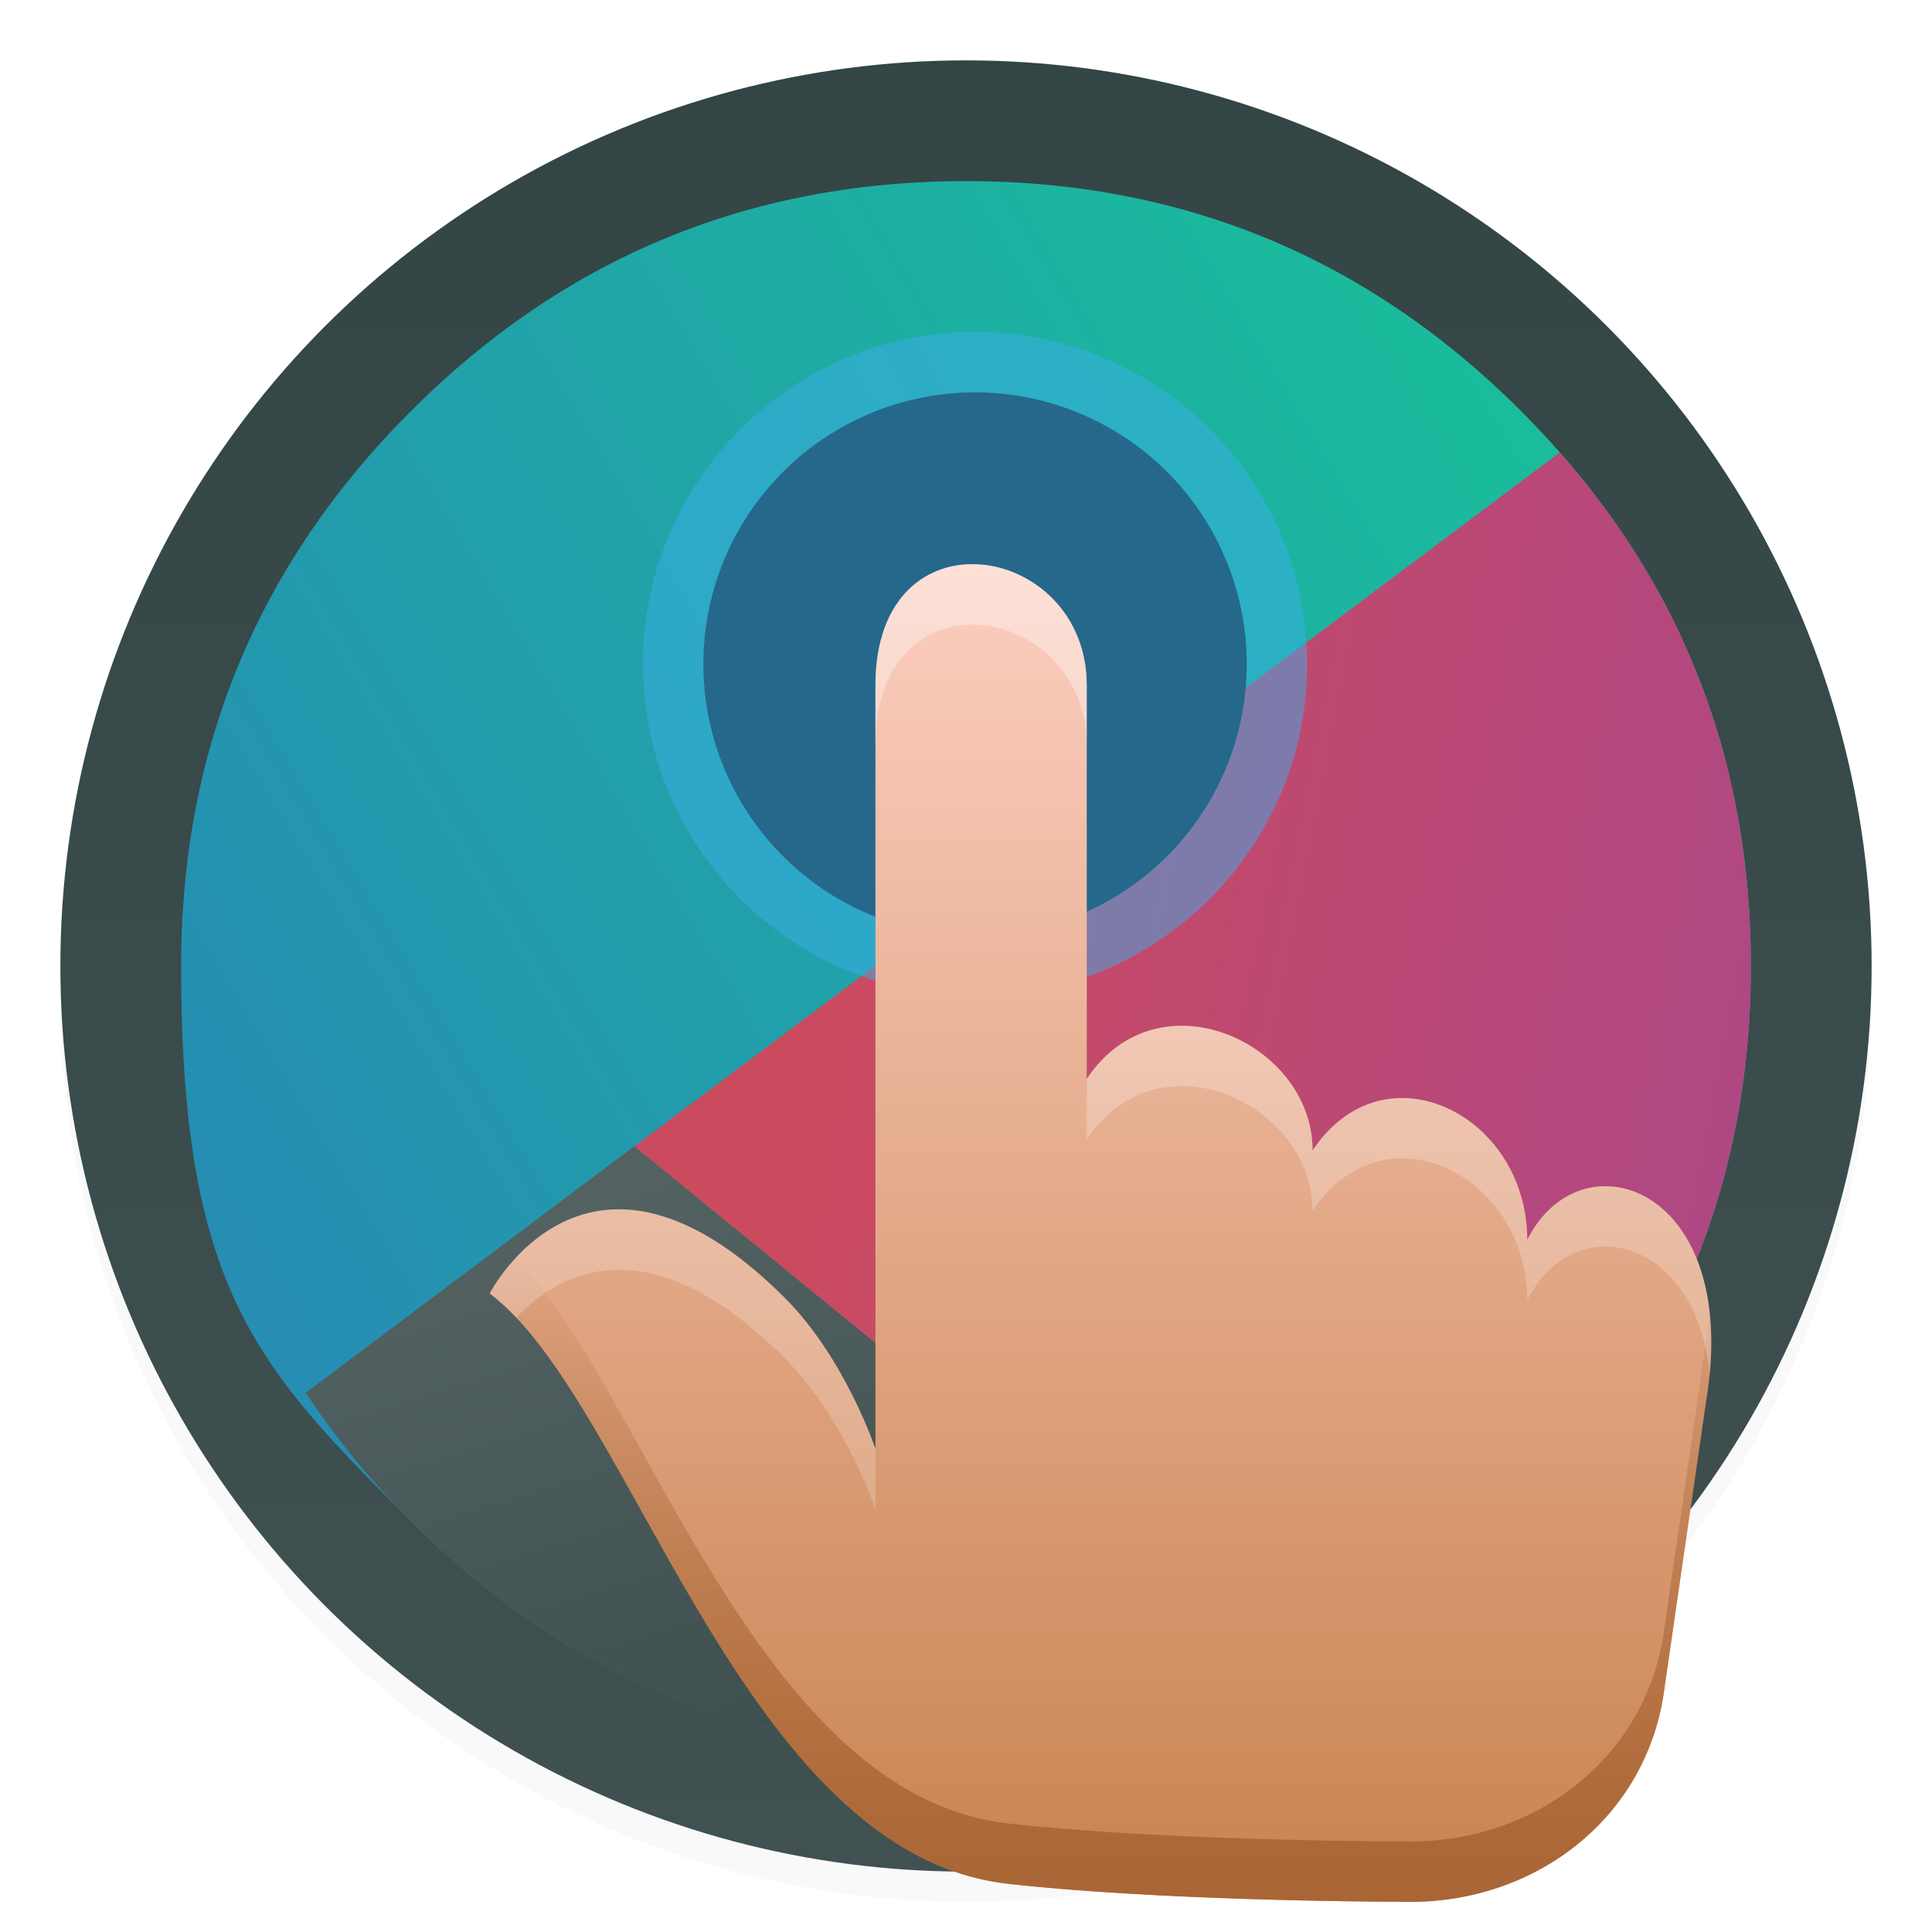 <svg width="64" height="64" fill="none" version="1.1" xmlns="http://www.w3.org/2000/svg" xmlns:xlink="http://www.w3.org/1999/xlink">
 <defs>
  <linearGradient id="d" x1="21.599" x2="-3.073" y1="2.411" y2="17.237" gradientTransform="translate(-4.174 -.783)scale(2.261)" gradientUnits="userSpaceOnUse">
   <stop stop-color="#1abc9c" offset="0"/>
   <stop stop-color="#2980b9" offset="1"/>
  </linearGradient>
  <linearGradient id="e" x1="9.887" x2="6.089" y1="31.766" y2="19.225" gradientTransform="translate(-4.174 -.783)scale(2.261)" gradientUnits="userSpaceOnUse">
   <stop stop-color="#334545" offset="0"/>
   <stop stop-color="#536161" offset="1"/>
  </linearGradient>
  <linearGradient id="f" x1="13.217" x2="29.16" y1="16.352" y2="19.478" gradientTransform="translate(-4.174 -.783)scale(2.261)" gradientUnits="userSpaceOnUse">
   <stop stop-color="#cc4a5e" offset="0"/>
   <stop stop-color="#aa478a" offset="1"/>
  </linearGradient>
  <linearGradient id="j" x1="17.635" x2="17.635" y1="9.846" y2="32.002" gradientTransform="matrix(2 0 0 2 0 -1.002)" gradientUnits="userSpaceOnUse">
   <stop stop-color="#fccec0" offset="0"/>
   <stop stop-color="#c98350" offset="1"/>
  </linearGradient>
  <linearGradient id="k" x1="18" x2="18" y1="21" y2="32" gradientTransform="matrix(2 0 0 2 0 -1.002)" gradientUnits="userSpaceOnUse">
   <stop stop-color="#a96535" stop-opacity="0" offset="0"/>
   <stop stop-color="#a96535" offset="1"/>
  </linearGradient>
  <linearGradient id="l" x1="18" x2="18" y1="10" y2="25.5" gradientTransform="matrix(2 0 0 2 0 -1.002)" gradientUnits="userSpaceOnUse">
   <stop stop-color="#fff" offset="0"/>
   <stop stop-color="#fff" stop-opacity=".5" offset="1"/>
  </linearGradient>
  <filter id="a-6" x="-.036" y="-.036" width="1.072" height="1.072" color-interpolation-filters="sRGB">
   <feGaussianBlur stdDeviation="14.16"/>
  </filter>
  <style id="current-color-scheme" type="text/css">.ColorScheme-Highlight{color:#3daee9}</style>
  <linearGradient id="linearGradient31" x1="32" x2="32" y1="2" y2="62" gradientUnits="userSpaceOnUse" xlink:href="#e"/>
  <filter id="filter32" x="-.027" y="-.027" width="1.054" height="1.054" color-interpolation-filters="sRGB">
   <feGaussianBlur stdDeviation="0.675"/>
  </filter>
  <filter id="filter33" x="-.028" y="-.037" width="1.057" height="1.073" color-interpolation-filters="sRGB">
   <feGaussianBlur stdDeviation="0.477"/>
  </filter>
  <filter id="filter34" x="-.028" y="-.054" width="1.057" height="1.107" color-interpolation-filters="sRGB">
   <feGaussianBlur stdDeviation="0.477"/>
  </filter>
 </defs>
 <circle cx="32" cy="33" r="30" fill="#000000" filter="url(#filter32)" opacity=".15"/>
 <circle cx="32" cy="32" r="30" fill="url(#linearGradient31)"/>
 <path transform="translate(-.542 -.542)scale(.064)" d="M969.7 392c-1.1-4.35-2.35-9-3.65-13.6-2.5-8.75-5.35-17.6-8.45-26.35-6.45-18.25-14.15-36.05-23.15-53.65-3.8-7.4-7.95-14.95-12.3-22.4h-.025q-30.601-52.01-76.325-97.75C753.65 86.1 642.35 40 512 40S270.4 86.1 178.25 178.25 40 381.65 40 512s46.1 241.65 138.25 333.8c68.05 68.05 146.5 110.95 234.9 128.65C445.1 980.85 477.9 984 512 984c130.35 0 241.65-46.05 333.8-138.2 48.6-48.6 84.4-102.5 107.35-161.8 17-43.95 27-90.8 29.95-140.75.6-10.2.9-20.65.9-31.25 0-41.75-4.7-81.6-14.3-120" filter="url(#a-6)" opacity=".25"/>
 <path d="M32 6q-10.77.001-18.385 7.615Q6 21.23 6 32c0 10.77 2.539 13.312 7.615 18.387 3.748 3.748 8.07 6.113 12.939 7.088 1.76.353 3.566.525 5.445.525q10.772 0 18.387-7.613c2.677-2.677 4.65-5.645 5.914-8.912q1.405-3.628 1.65-7.754.05-.843.05-1.72c0-2.3-.26-4.495-.79-6.61h.003a24.6 24.6 0 0 0-1.942-5.158A27 27 0 0 0 54.593 19h-.002q-1.686-2.865-4.205-5.384Q42.771 6.001 32 6" fill="url(#d)" stroke-width="2.261"/>
 <path d="m21.012 37.969-10.885 8.17a27.5 27.5 0 0 0 3.488 4.248c3.749 3.748 8.07 6.113 12.94 7.088C28.313 57.828 30.12 58 32 58c3.909 0 7.504-.757 10.79-2.262z" fill="url(#e)" stroke-width="2.261"/>
 <path d="M51.67 14.986 21.018 37.974l21.773 17.764c2.75-1.259 5.283-3.04 7.596-5.352 2.677-2.677 4.65-5.645 5.914-8.912q1.405-3.628 1.65-7.754A29 29 0 0 0 58 32c0-2.3-.26-4.495-.789-6.61h.002a24.6 24.6 0 0 0-1.941-5.158c-.21-.407-.439-.822-.678-1.232h-.002q-1.237-2.1-2.922-4.014" fill="url(#f)" stroke-width="2.261"/>
 <path d="M51.668 14.986 21.012 37.968l36.359-11.836c-.054-.247-.099-.497-.16-.742h.002a24.6 24.6 0 0 0-1.942-5.158 27 27 0 0 0-.677-1.233h-.002a26 26 0 0 0-2.924-4.013" stroke-width="2.261"/>
 <g stroke-width="2">
  <path class="ColorScheme-Highlight" d="m43.3 21.998c0 6.075-4.925 11-11 11s-11-4.925-11-11 4.925-11 11-11 11 4.925 11 11" fill="currentColor" opacity=".5"/>
  <path class="ColorScheme-Highlight" d="m41.3 21.998a9 9 0 1 1-18 0 9 9 0 0 1 18 0" fill="currentColor"/>
  <path d="m41.3 21.998a9 9 0 1 1-18 0 9 9 0 0 1 18 0" fill="#000" fill-opacity=".4"/>
  <path d="M33.407 62.405c4.953.55 11.949.59 12.923.592q.117 0 .233.003c4.3.07 8.022-2.794 8.574-7.072l1.381-9.523c1.185-7.111-4.148-8.889-5.926-5.333 0-4.149-4.74-6.519-7.11-2.963 0-3.556-5.112-5.926-7.482-2.37V22.7c0-4.74-7-5.926-7 0v25.296s-1-3-3-5c-6.52-6.519-9.778-.148-9.778-.148 4.74 3.556 8.331 18.572 17.185 19.556z" fill="url(#j)"/>
  <path d="M46.33 62.998c-.974-.003-7.97-.042-12.923-.592-5.617-.625-9.116-6.897-12.134-12.307-1.739-3.118-3.318-5.95-5.051-7.249 0 0 .293-.574.88-1.201 1.4 1.482 2.73 3.868 4.171 6.45 3.018 5.41 6.517 11.683 12.134 12.307 4.953.55 11.95.59 12.923.592l.205.002h.028c4.3.07 8.022-2.793 8.574-7.071l1.381-9.523q.079-.473.12-.913c.09.844.063 1.815-.12 2.913l-1.381 9.523c-.552 4.278-4.273 7.14-8.574 7.072h-.028z" fill="url(#k)" filter="url(#filter34)"/>
  <path d="M29 47.998s-1-3-3-5c-6.52-6.52-9.778-.148-9.778-.148q.446.336.881.799c1.37-1.462 4.335-3.213 8.897 1.349 2 2 3 5 3 5zm7-10.259v-2c2.37-3.556 7.481-1.185 7.481 2.37 2.37-3.555 7.112-1.185 7.112 2.963 1.699-3.398 6.646-1.924 6.045 4.421-.496-4.62-4.542-5.427-6.045-2.42 0-4.149-4.741-6.52-7.112-2.964 0-3.555-5.11-5.926-7.481-2.37m0-15.037v2c0-4.74-7-5.926-7 0v-2c0-5.926 7-4.74 7 0" clip-rule="evenodd" fill="url(#l)" fill-rule="evenodd" filter="url(#filter33)" opacity=".6"/>
 </g>
</svg>
